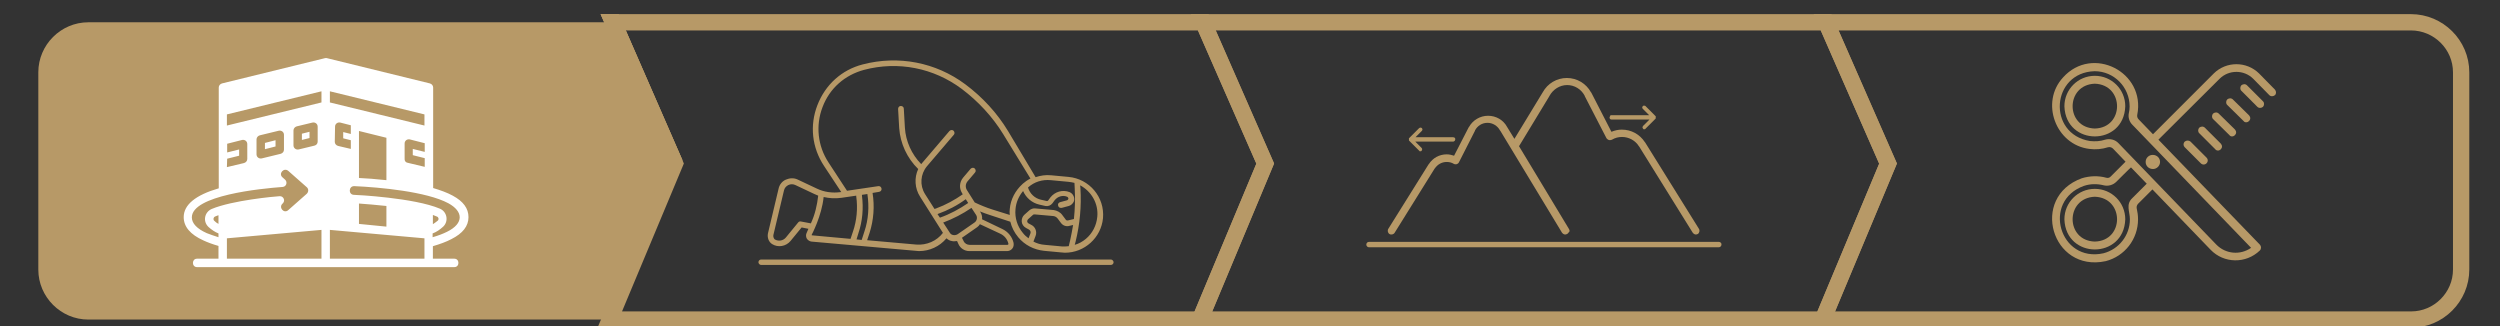 <?xml version="1.0" encoding="utf-8"?>
<svg xmlns="http://www.w3.org/2000/svg" viewBox="80 480 920 120">
<rect x="80" y="480" width="920" height="120" fill="#333333" stroke="none"/>
<style type="text/css">
	.st0{fill:#B79967;}
	.st1{fill:none;stroke:#B79967;stroke-width:6;stroke-miterlimit:10;}
	.st2{fill:#FFFFFF;}
	.st3{fill:#B79967;stroke:#B69967;stroke-miterlimit:10;}
</style>
<path class="st0" d="M328.4,540.2l-24,57.4H112.5c-10.1,0-18.4-8.3-18.4-18.4v-72.6c0-10.1,8.3-18.4,18.4-18.4h193.1L328.4,540.2z"
	/>
<polygon class="st1" points="328.4,540.2 305.6,488.2 305.7,488.2 "/>
<polygon class="st1" points="545.6,540.2 521.6,597.6 304.4,597.6 328.4,540.2 305.7,488.2 522.8,488.2 "/>
<polygon class="st1" points="328.4,540.2 305.6,488.2 305.7,488.2 "/>
<polygon class="st1" points="774.8,540.2 750.8,597.6 521.6,597.6 545.6,540.2 522.8,488.2 752,488.2 "/>
<path class="st1" d="M985.7,506.6v72.6c0,10.1-8.3,18.4-18.4,18.4H750.8l24-57.4l-22.8-52h215.2
	C977.4,488.2,985.7,496.5,985.7,506.6z"/>
<g>
	<path class="st0" d="M906.9,511.4c-0.6-0.6-1.5-0.5-2.1,0c-0.5,0.6-0.5,1.5,0,2l5.9,5.9c0.6,0.6,1.5,0.5,2.1,0c0.5-0.6,0.5-1.5,0-2
		L906.9,511.4z"/>
	<path class="st0" d="M917.2,513l-5.9-6c-4.6-4.5-12-4.5-16.6,0l-22.4,22.4l-5.3-5.5c-0.4-0.4-0.6-1-0.5-1.6
		c3.2-15.8-16.5-25.8-27.3-13.8c-8.5,9.2-2.7,24.8,9.7,26.3c2.3,0.3,4.6,0.1,6.8-0.6c0.7-0.2,1.4,0,1.9,0.5l4.6,4.8l-5.4,5.4
		c-0.4,0.5-1.1,0.7-1.7,0.5c-2.9-0.8-6.1-0.7-9,0.2c-19.2,7-11.1,34.8,8.8,30.5c7-1.8,11.9-8.1,11.9-15.4c0-1.4-0.2-2.8-0.5-4.1
		c-0.1-0.6,0.1-1.2,0.6-1.7l5.2-5.2l21.4,22.2c4.9,5.1,13,5.2,18.1,0.3l0,0c0.6-0.6,0.6-1.5,0.1-2.1l0,0l-37.4-38.7l22.5-22.4
		c3.4-3.4,9-3.4,12.4,0l5.9,6c0.6,0.6,1.5,0.5,2.1,0C917.7,514.5,917.7,513.6,917.2,513z M864.7,552.9c-2.5,2.3-0.9,5-0.9,7.8
		c0,5.9-4,11-9.7,12.5c-16.2,3.6-22.8-19.2-7.2-24.8c2.4-0.8,4.9-0.8,7.3-0.2c1.6,0.4,3.4-0.1,4.6-1.3c0,0,5.4-5.4,5.4-5.3l5.8,6
		L864.7,552.9z M908.4,571.2c-4,2.8-9.4,2.3-12.8-1.2c-5.9-6.1-36-37.3-36-37.3c-1.2-1.3-3.1-1.8-4.9-1.3c-1.8,0.6-3.7,0.7-5.6,0.5
		c-15.8-2.6-14.3-25.2,1.7-25.7c7.2,0,12.9,5.9,12.9,13c0,0.8-0.1,1.7-0.3,2.5c-0.3,1.5,0.2,3.1,1.3,4.2L908.4,571.2z"/>
	<path class="st0" d="M850.9,507.9c-6.2,0-11.2,5-11.2,11.2c0.5,14.8,21.9,14.8,22.4,0C862.1,512.9,857.1,507.9,850.9,507.9z
		 M850.9,527.3c-10.9-0.3-10.9-16.1,0-16.5C861.8,511.2,861.8,527,850.9,527.3L850.9,527.3z"/>
	<path class="st0" d="M850.9,549.5c-6.2,0-11.2,5-11.2,11.2c0.5,14.8,21.9,14.8,22.4,0C862.1,554.5,857.1,549.5,850.9,549.5z
		 M850.9,568.9c-10.9-0.3-10.9-16.1,0-16.5C861.8,552.8,861.8,568.6,850.9,568.9L850.9,568.9z"/>
	<path class="st0" d="M906.6,525c0.8,0,1.5-0.7,1.5-1.5c0-0.4-0.2-0.7-0.4-1l-6-5.9c-0.6-0.6-1.5-0.5-2.1,0c-0.5,0.6-0.5,1.5,0,2
		l6,5.9C905.9,524.9,906.2,525,906.6,525z"/>
	<path class="st0" d="M901.4,530.2c0.8,0,1.5-0.7,1.5-1.5c0-0.4-0.2-0.7-0.4-1l-6-5.9c-0.6-0.6-1.5-0.5-2.1,0c-0.5,0.6-0.5,1.5,0,2
		l6,5.9C900.7,530.1,901,530.2,901.4,530.2z"/>
	<path class="st0" d="M896.2,535.4c0.8,0,1.5-0.7,1.5-1.5c0-0.4-0.2-0.7-0.4-1l-5.9-5.9c-0.6-0.6-1.5-0.5-2.1,0
		c-0.5,0.6-0.5,1.5,0,2l5.9,5.9C895.4,535.2,895.8,535.4,896.2,535.4z"/>
	<path class="st0" d="M884,532.1c-0.6,0.6-0.6,1.5,0,2.1l0,0l5.9,5.9c0.6,0.6,1.5,0.6,2.1,0s0.6-1.5,0-2.1l-5.9-5.9
		C885.5,531.6,884.6,531.6,884,532.1L884,532.1z"/>
	<path class="st0" d="M869.6,539.6c0,1.5,1.2,2.6,2.7,2.6c1.4,0,2.6-1.2,2.6-2.6c0-1.5-1.2-2.6-2.7-2.6
		C870.8,537,869.6,538.1,869.6,539.6z"/>
</g>
<g>
	<path class="st0" d="M488.8,575.5H360.1c-0.6,0-1,0.5-1,1s0.5,1,1,1h128.7c0.6,0,1-0.5,1-1S489.3,575.5,488.8,575.5z"/>
	<path class="st0" d="M364.1,569.8c2.2,1.4,5.1,0.9,6.8-1.1l4.1-5l2.5,0.5l-0.7,1.6c-0.3,0.7-0.2,1.4,0.1,2c0.4,0.6,1,1,1.7,1.1
		l38.4,3.4c0.4,0,0.8,0.1,1.2,0.1c3.9,0,7.6-1.7,10.1-4.7c0.6,0.5,1.2,0.9,2,1c0.3,0.1,0.6,0.1,0.8,0.1c0.4,0,0.7-0.1,1.1-0.1
		l0.5,1.1c0.7,1.6,2.3,2.6,4,2.6h13.9c0.7,0,1.4-0.3,1.9-0.9c0.5-0.6,0.6-1.3,0.5-2.1c-0.5-2.2-2-4.1-4.1-5.1l-7.5-3.6
		c0.1-0.9-0.1-1.8-0.6-2.6l-0.2-0.3c1.3,0.5,2.6,1,3.9,1.4l7.3,2.4c0.5,2.1,1.5,4,2.9,5.7c2.4,2.9,5.8,4.6,9.5,5l6.4,0.6
		c0.4,0,0.9,0.1,1.3,0.1c7.2,0,13.3-5.5,14-12.7l0,0c0.7-7.7-5-14.5-12.7-15.2l-6.4-0.6c-2-0.2-3.9,0.1-5.7,0.7L451,528.3
		c-4.1-6.8-9.5-12.6-15.8-17.3c-10.9-8.1-24.6-10.7-37.7-7.3c-7.8,2-13.8,7.5-16.7,15c-2.9,7.5-2,15.6,2.4,22.3l6.4,9.7h-0.3
		c-3,0.4-6,0-8.7-1.3l-7-3.3c-1.4-0.7-3-0.6-4.4,0s-2.4,1.9-2.7,3.4l-3.9,16.4C362.3,567.5,362.9,569,364.1,569.8z M397.2,552v-0.3
		l2-0.3c0.7,4.6,0.4,9.4-1.1,13.8l-1,3.1l-1.9-0.2l0.7-2.3C397.4,561.4,397.8,556.6,397.2,552z M430.8,566.5c-0.6-0.1-1-0.4-1.3-0.9
		l-2.4-3.7c3.7-1.4,7.2-3.2,10.4-5.4l1.7,2.6c0.6,0.9,0.3,2.2-0.6,2.8l-6.2,4.3C431.9,566.5,431.3,566.6,430.8,566.5z M436.3,554.7
		c-3.2,2.2-6.7,4.1-10.4,5.4l-0.9-1.3l0.2-0.1c3.6-1.3,7.1-3.1,10.2-5.4L436.3,554.7z M448.1,566c1.5,0.7,2.6,2,3,3.7
		c0,0.1,0,0.2-0.1,0.3c0,0-0.1,0.1-0.3,0.1h-13.9c-0.9,0-1.8-0.5-2.2-1.4l-0.6-1.2l5.6-3.9c0.4-0.3,0.8-0.7,1-1.1L448.1,566z
		 M470.9,570.7l-6.4-0.6c-1.5-0.1-2.9-0.5-4.2-1.2l0.8-2.1c0.6-1.5-0.1-3.3-1.5-4l-1.1-0.6c-0.3-0.1-0.4-0.4-0.5-0.7
		c0-0.3,0.1-0.6,0.3-0.8l1.8-1.6c0.2-0.2,0.4-0.2,0.7-0.2l6.8,0.6c0.7,0.1,1.2,0.4,1.6,0.9l1.2,1.6c0.7,1,2,1.5,3.2,1.1l1.3-0.3
		c-0.3,1.9-0.7,3.8-1.1,5.7l-0.5,2.1C472.5,570.7,471.7,570.7,470.9,570.7z M483.8,559.8L483.8,559.8c-0.3,3.2-1.8,6.1-4.2,8.1
		c-1.2,1-2.6,1.8-4.1,2.2l0.3-1.1c1.6-6.5,2.2-13.1,1.8-19.7l-0.1-1.1C481.6,550.4,484.3,554.9,483.8,559.8z M466.7,546.3l6.4,0.6
		c0.8,0.1,1.6,0.2,2.3,0.4l0.1,2.1c0.2,3.7,0.1,7.5-0.3,11.2l-2.1,0.5c-0.4,0.1-0.8,0-1-0.4l-1.2-1.6c-0.7-1-1.9-1.6-3.1-1.8
		l-6.8-0.6c-0.8-0.1-1.6,0.2-2.2,0.7L457,559c-0.7,0.6-1.1,1.6-1,2.6s0.7,1.8,1.6,2.3l1.1,0.6c0.5,0.3,0.7,0.9,0.5,1.4l-0.7,1.8
		c-0.8-0.6-1.5-1.2-2.1-2c-2-2.4-3-5.5-2.7-8.7l0,0c0.2-2.5,1.2-4.8,2.8-6.7c1.1,2.5,3.3,4.4,6,5l2.2,0.5c1,0.2,2-0.2,2.6-1l0.8-1.1
		c1.1-1.4,3-2,4.6-1.3c0.2,0.1,0.3,0.2,0.4,0.4s0.1,0.4,0,0.5c-0.1,0.2-0.2,0.3-0.4,0.4l-2.6,0.7c-0.6,0.2-0.9,0.7-0.7,1.3
		c0.1,0.5,0.5,0.8,1,0.8c0.1,0,0.2,0,0.3,0l2.6-0.7c0.8-0.2,1.4-0.8,1.8-1.5c0.3-0.7,0.3-1.4,0-2.1c-0.3-0.7-0.8-1.2-1.5-1.5
		c-2.5-1-5.4-0.2-7.1,2l-0.8,1.1c-0.1,0.1-0.3,0.2-0.4,0.2l-2.2-0.5c-2.3-0.5-4.1-2.2-4.8-4.5C460.6,546.9,463.6,546,466.7,546.3z
		 M384.9,539.8c-4-6.1-4.8-13.6-2.2-20.4c2.6-6.9,8.2-11.8,15.3-13.7c12.5-3.3,25.6-0.7,35.9,7c6.1,4.6,11.3,10.2,15.3,16.7l10,16.3
		c-1,0.5-2,1.2-2.8,1.9c-0.1,0.1-0.1,0.1-0.2,0.2c-2.5,2.3-4.3,5.5-4.6,9.1l0,0c-0.1,0.7-0.1,1.5,0,2.2l-6.4-2
		c-2.2-0.7-4.4-1.6-6.5-2.6l-2.9-4.6c-0.6-1-0.5-2.2,0.2-3.1l2.8-3.3c0.4-0.4,0.3-1.1-0.1-1.5s-1.1-0.3-1.5,0.1l-2.8,3.3
		c-1.3,1.6-1.5,3.8-0.4,5.6l0.3,0.5c-3,2.1-6.3,3.9-9.8,5.2l-0.6,0.2l-3.5-5.5c-2-3.2-1.7-7.3,0.7-10.2l9.9-11.6
		c0.4-0.4,0.3-1.1-0.1-1.5s-1.1-0.3-1.5,0.1l-9.9,11.6c-0.2,0.2-0.3,0.4-0.5,0.6c-3.5-3.6-5.7-8.4-6-13.4l-0.4-7c0-0.6-0.5-1-1.1-1
		s-1,0.5-1,1.1l0.4,7c0.4,5.7,2.9,11.1,7,15.1c-1.5,3.2-1.3,7.1,0.7,10.2l8.4,13.3c-2.3,3-6,4.6-9.8,4.3l-18.1-1.6l0.9-2.7
		c1.5-4.7,1.9-9.8,1.1-14.7l2.4-0.4c0.6-0.1,1-0.6,0.9-1.2c-0.1-0.6-0.6-1-1.2-0.9l-11.5,1.7L384.9,539.8z M389.6,552.8l5.5-0.8v0.3
		c0.6,4.3,0.2,8.8-1.2,12.9l-0.9,2.7l-14.2-1.3c0,0-0.1,0-0.1-0.1s0-0.1,0-0.1s3.7-6.9,4.4-13.9C385.3,553,387.4,553.1,389.6,552.8z
		 M364.6,566.5l3.9-16.4c0.2-0.9,0.8-1.6,1.6-2c0.8-0.4,1.8-0.4,2.6,0l7,3.3c0.5,0.2,1,0.4,1.4,0.6c-0.4,3.5-1.2,7-2.7,10.2
		l-3.7-0.7c-0.4-0.1-0.8,0.1-1,0.4l-4.5,5.5c-1,1.2-2.7,1.5-4.1,0.7C364.7,567.7,364.5,567.1,364.6,566.5z"/>
</g>
<path class="st2" d="M191.1,529.2l2.8-0.7v2.3l-2.8,0.7V529.2z M177.5,534.9l3.9-1v-2.3l-3.9,1V534.9z M239.3,570.6v4.6h7.9
	c2,0,2,3.1,0,3.1h-94.7c-2,0-2-3.1,0-3.1h7.9v-4.7c-2.1-0.6-4-1.3-5.5-2c-4.9-2.2-7.3-5.1-7.3-8.6c0-4.5,4.3-8.1,12.9-10.6v-21.2
	v-15.9c0-0.7,0.5-1.3,1.2-1.5l37.9-9.3c0,0,0.4-0.1,0.7,0l37.9,9.3c0.7,0.2,1.2,0.8,1.2,1.5v37c2.7,0.8,5.2,1.7,7.2,2.8
	c3.9,2.1,5.8,4.7,5.8,7.9c0,3.3-2.1,6-6.3,8.1C244.2,569,242,569.8,239.3,570.6L239.3,570.6z M210.4,548.5c-2.1-0.1-2.3,3.1-0.2,3.2
	c0.9,0,22.3,1.1,31.7,5.1c2.6,1.1,3.3,4.6,1.2,6.6c-1.2,1.1-2.5,2-3.9,2.5v1.4c2.1-0.6,3.9-1.3,5.3-2c6.3-3.1,6-7.5,0.5-10.5
	C237,550.5,219.6,548.9,210.4,548.5L210.4,548.5z M222.2,563.4v-7.6c-3.7-0.4-7.3-0.7-10.1-0.9v7.5L222.2,563.4z M196.9,532.1v-5.5
	c0-1-0.9-1.7-1.9-1.5l-5.8,1.4c-0.7,0.2-1.2,0.8-1.2,1.5v5.5c0,1,0.9,1.7,1.9,1.5l5.8-1.4C196.5,533.4,196.9,532.8,196.9,532.1z
	 M182.6,528.1l-7,1.7c-0.7,0.2-1.2,0.8-1.2,1.5v5.5c0,1,0.9,1.7,1.9,1.5l7-1.7c0.7-0.2,1.2-0.8,1.2-1.5v-5.5
	C184.5,528.6,183.6,527.9,182.6,528.1z M201.4,513.6v4.1l34.8,8.5v-4.1L201.4,513.6z M203.2,532.2c0,0.7,0.5,1.3,1.2,1.5l4.7,1.1
	v-3.2l-2.8-0.7v-2.3l2.8,0.7v-3c0-0.1,0-0.1,0-0.2l-3.9-1c-1-0.2-1.9,0.5-1.9,1.5L203.2,532.2z M212.1,545.5
	c2.7,0.1,6.2,0.4,10.1,0.8v-15.6l-10.1-2.5V545.5L212.1,545.5z M230,539.9l6.3,1.5v-3.2l-4.4-1.1v-2.3l4.4,1.1v-3.2l-5.5-1.4
	c-1-0.2-1.9,0.5-1.9,1.5v5.5C228.8,539.2,229.3,539.8,230,539.9L230,539.9z M198.3,513.6l-34.8,8.5v4.1l34.8-8.5V513.6z
	 M163.5,541.5l6.3-1.5c0.7-0.2,1.2-0.8,1.2-1.5V533c0-1-0.9-1.7-1.9-1.5l-5.5,1.4v3.2l4.4-1.1v2.3l-4.4,1.1L163.5,541.5z
	 M160.4,559.2c-0.5,0.2-0.9,0.3-1.3,0.5c-0.6,0.3-0.7,1.1-0.3,1.5c0.5,0.5,1,0.9,1.6,1.2V559.2z M239.3,562.5
	c0.6-0.4,1.2-0.8,1.8-1.3c0.5-0.5,0.3-1.3-0.3-1.5c-0.5-0.2-1-0.4-1.5-0.6V562.5z M160.4,567.3v-1.4c-1.3-0.5-2.6-1.4-3.7-2.4
	c-2.1-2-1.5-5.4,1.2-6.6c7.7-3.2,23.2-4.6,25-4.7c1.4-0.1,2.2,1.6,1.2,2.6c0,0,0,0-0.1,0.1c-1.6,1.4,0.5,3.9,2.1,2.4l6.8-6
	c0.7-0.7,0.7-1.8,0-2.4l-6.8-6c-1.6-1.4-3.8,1-2.1,2.4l0.9,0.8c1,0.9,0.5,2.6-0.9,2.7c-8.1,0.6-33.4,3.1-33.4,11.2
	c0,2.2,1.9,4.2,5.5,5.8C157.4,566.3,158.8,566.8,160.4,567.3L160.4,567.3z M163.5,575.2h34.8v-10.6l-34.8,3.1V575.2z M236.2,575.2
	v-7.5c-15.8-1.4-7.1-0.6-34.8-3.1v10.6H236.2z"/>
<g>
	<path class="st0" d="M657.4,564.3L639,533.8l11.1-18.3c0-0.1,0.1-0.1,0.1-0.2c1.3-2.4,3.8-4,6.5-4s5.2,1.5,6.5,4v0.1l8,15.5
		c0.1,0.1,0.2,0.2,0.3,0.3c0.4,0.4,1.1,0.5,1.7,0.2c1.2-0.7,2.4-1,3.7-1c2.5,0,4.9,1.3,6.2,3.4l0.1,0.1l19.7,31.7l0,0
		c0.3,0.4,0.7,0.7,1.2,0.7c0.2,0,0.5-0.1,0.7-0.2c0.6-0.4,0.8-1.3,0.4-1.9l-19.8-31.8l-0.1-0.1c-1.9-2.9-5-4.6-8.5-4.6
		c-1.3,0-2.6,0.3-3.8,0.8l-7.4-14.4c0,0,0-0.1-0.1-0.1c-1.8-3.3-5.2-5.3-8.9-5.3s-7.1,2-8.9,5.3l0,0l-10.4,17.1l-2.7-4.4l0,0
		c-1.4-2.6-4.1-4.1-7-4.1s-5.6,1.6-7,4.1c0,0,0,0.1-0.1,0.1l-5.4,10.5c-0.9-0.3-1.8-0.5-2.7-0.5c-2.7,0-5.1,1.3-6.6,3.6l-0.1,0.1
		l-14.8,23.7c-0.4,0.6-0.2,1.5,0.4,1.9c0.6,0.4,1.5,0.2,1.9-0.4l0,0l14.7-23.6c0,0,0-0.1,0.1-0.1c1-1.5,2.6-2.4,4.4-2.4
		c0.9,0,1.8,0.2,2.6,0.7c0.5,0.3,1.2,0.2,1.6-0.2c0.1-0.1,0.2-0.2,0.3-0.4l5.9-11.6V528c0.9-1.7,2.6-2.8,4.6-2.8
		c1.9,0,3.7,1.1,4.6,2.8c0,0.1,0.1,0.1,0.1,0.1l22.7,37.5c0.3,0.4,0.7,0.7,1.2,0.7c0.2,0,0.5-0.1,0.7-0.2c0.2-0.1,0.4-0.3,0.5-0.5
		C657.7,565.3,657.7,564.8,657.4,564.3L657.4,564.3z"/>
	<path class="st0" d="M712.5,569H583.8c-0.6,0-1,0.5-1,1c0,0.6,0.5,1,1,1h128.7c0.6,0,1-0.5,1-1C713.6,569.5,713.1,569,712.5,569z"
		/>
	<path class="st3" d="M614.9,531h-15.2l3.2-3.2c0.1-0.1,0.1-0.2,0-0.3s-0.2-0.1-0.3,0l-3.6,3.6c0,0,0,0,0,0.1c0,0,0,0.1,0,0.2
		c0,0,0,0,0,0.1l3.6,3.6l0.1,0.1c0,0,0.1,0,0.1-0.1c0.1-0.1,0.1-0.2,0-0.3l-3.2-3.2h15.2c0.1,0,0.2-0.1,0.2-0.2
		C615.1,531.1,615,531,614.9,531z"/>
	<path class="st3" d="M672.8,523.3c0,0.1,0.1,0.2,0.2,0.2h15.2l-3.2,3.2c-0.1,0.1-0.1,0.2,0,0.3l0.1,0.1c0,0,0.1,0,0.1-0.1l3.6-3.6
		c0,0,0,0,0-0.1c0,0,0-0.1,0-0.2c0,0,0,0,0-0.1l-3.6-3.6c-0.1-0.1-0.2-0.1-0.3,0s-0.1,0.2,0,0.3l3.2,3.2H673
		C672.9,523.1,672.8,523.1,672.8,523.3z"/>
</g>
</svg>
